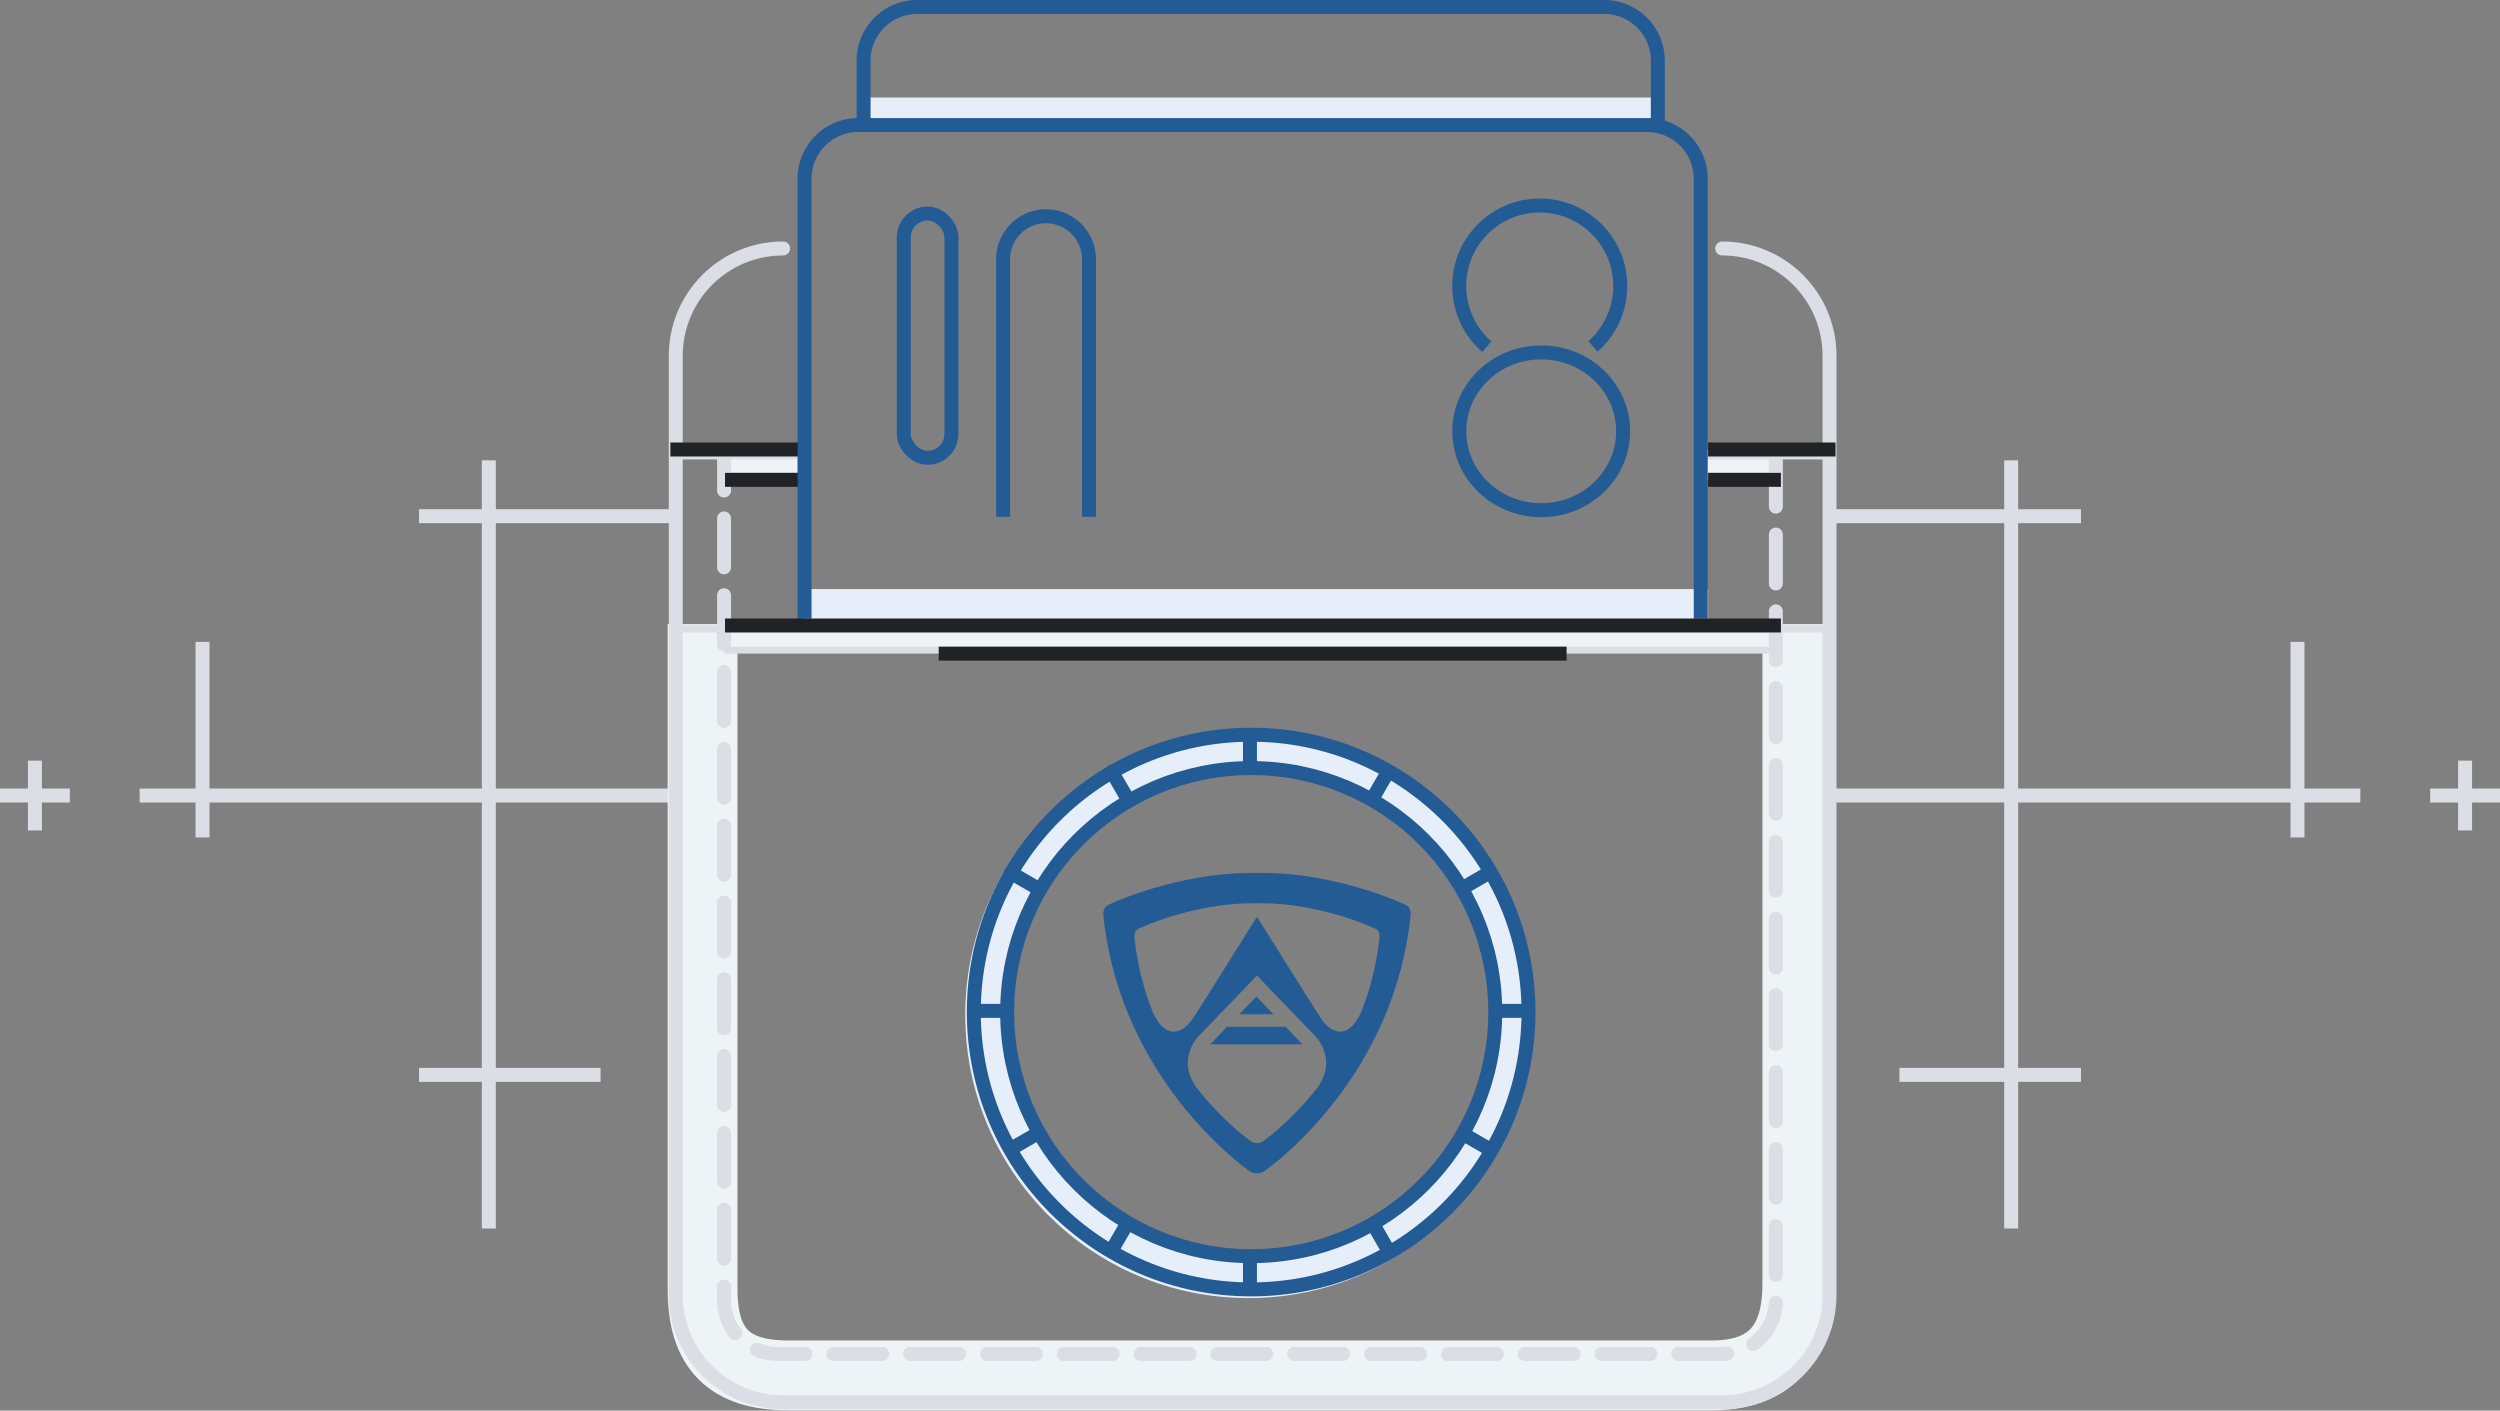 <svg viewBox="0 0 358 202" fill="none" xmlns="http://www.w3.org/2000/svg"><rect x="0" y="0" width="358" height="202" fill="#808080" stroke="none"/><path fill="#DBDEE5" d="M338 112.921v2h-76v-2zM298 72.92v2h-36v-2zM298 152.921v2h-26v-2z"/><path fill="#DBDEE5" d="M289 65.92v110h-2v-110zM330 91.92v28h-2v-28zM358 112.921v2h-10v-2z"/><path fill="#DBDEE5" d="M354 108.921v10h-2v-10zM20 114.921v-2h76v2zM60 74.92v-2h36v2zM60 154.921v-2h26v2z"/><path fill="#DBDEE5" d="M69 175.921v-110h2v110zM28 119.921v-28h2v28zM0 114.921v-2h10v2z"/><path fill="#DBDEE5" d="M4 118.921v-10h2v10z"/><path d="M257.378 89.374v94.521c0 8.489-3.807 13.064-12.295 13.064H112.907c-8.489 0-12.296-3.807-12.296-12.295v-95.29" stroke="#EEF3F5" stroke-width="10"/><path fill="#EEF3F5" d="M104.69 89.569h149.468v3.476H104.69zM243.73 64.368h10.428v4.345H243.73zM103.821 64.368h10.428v4.345h-10.428z"/><path d="M246.62 35.581c8.488 0 15.369 6.881 15.369 15.37v134.481c0 8.488-6.881 15.369-15.369 15.369H112.138c-8.488 0-15.369-6.881-15.369-15.369V50.95c0-8.488 6.881-15.369 15.369-15.369" stroke="#DBDEE5" stroke-width="2" stroke-linecap="round"/><path d="M254.304 65.55V186.2a7.684 7.684 0 0 1-7.684 7.684H111.37a7.685 7.685 0 0 1-7.685-7.684V65.55" stroke="#DBDEE5" stroke-width="2" stroke-linecap="round" stroke-dasharray="7 4"/><g clip-path="url(#clip0_921_17772)" stroke="#DBDEE5" stroke-width="2"><path d="M96 89.569h165.11M103.685 93.6h151.387"/></g><g clip-path="url(#clip1_921_17772)" fill="#DBDEE5"><path d="M96 64.783v1H115.275v-2H96.019h-.005-.002-.002-.002-.001H96l-.001 1zm147.858 1H261.22v-1-1h-.001-.001-.001-.001-.001-.001-.001-.001-.001-.003-.005-.002-.002-.002H243.858v2zM103.685 68.625v1H115.221v-2H103.718h-.005-.014-.003-.003-.001-.001-.001-.001-.001-.001-.002v1zm139.781 1H255.073v-1-1h-.001-.001-.001-.001-.002-.001-.002-.001-.001-.001-.001-.001-.001-.004-.001-.003-.003-.003-.005-.02-.007-.005-.019H243.466v2z"/></g><path fill="#E6EFF9" d="M123.808 13.966h113.839v4.345H123.808zM115.118 84.355h129.481V88.7H115.118z"/><path d="M123.665 17.906V8.685A7.685 7.685 0 0 1 131.35 1h98.363a7.685 7.685 0 0 1 7.685 7.685v9.221" stroke="#235B95" stroke-width="2"/><path d="M115.212 88.605V25.59a7.684 7.684 0 0 1 7.685-7.684h112.964a7.685 7.685 0 0 1 7.685 7.684v63.015" stroke="#235B95" stroke-width="2"/><ellipse cx="220.702" cy="61.761" rx="11.732" ry="11.297" stroke="#235B95" stroke-width="2"/><path d="M212.914 49.647a11.5 11.5 0 0 1-3.949-8.687c0-6.366 5.161-11.527 11.527-11.527s11.527 5.161 11.527 11.527c0 3.443-1.51 6.534-3.904 8.646M143.645 74.004V37.118a6.147 6.147 0 1 1 12.295 0v36.886" stroke="#235B95" stroke-width="2"/><rect x="129.421" y="30.578" width="6.824" height="34.98" rx="3.412" stroke="#235B95" stroke-width="2"/><path d="M103.821 89.57h151.206M134.423 93.6h89.911M244.599 64.368h18.249M96 64.368h18.249M244.599 68.713h10.428M103.821 68.713h10.428" stroke="#212225" stroke-width="2"/><circle cx="178.776" cy="145.332" r="37.552" stroke="#E6EFF9" stroke-width="6"/><circle cx="179.165" cy="144.926" r="39.715" stroke="#235B95" stroke-width="2"/><circle cx="179.173" cy="144.935" r="34.949" stroke="#235B95" stroke-width="2"/><g clip-path="url(#clip2_921_17772)" fill="#235B95"><path d="M139.45 143.755a1 1 0 0 0 0 2v-2zm3.966 2a1 1 0 1 0 0-2v2zm71.165-2a1 1 0 0 0 0 2v-2zm3.958 2a1 1 0 0 0 0-2v2zm-79.089-1v1H143.416v-2H139.566h-.036H139.521 139.497h-.002-.005-.005-.003-.003-.001-.003-.001-.003-.001-.001-.001-.006-.001-.001-.001-.002-.002-.001-.001-.001-.001-.001v1zm75.131 1H218.539v-1-1h-.001-.002-.001-.002-.002-.001-.003-.001-.001-.001-.001-.001-.004-.001-.001-.003-.001-.003-.003-.003-.003-.005-.002H218.482h-.002-.015-.007-.012H218.433h-.011H214.581v2zM179.994 105.211a1 1 0 0 0-2 0h2zm-2 3.966a1 1 0 1 0 2 0h-2zm2 71.165a1 1 0 0 0-2 0h2zm-2 3.958a1 1 0 0 0 2 0h-2zm1-79.089h-1V109.177h2v-.014-.014-.014-.014-.014-.014-.014-.014-.014-.014-.014-.014-.014-.014-.014-.013-.014-.014-.014-.014-.013-.014-.014-.014-.013-.014-.013-.014-.014-.013-.014-.013-.014-.013-.014-.013-.013-.014-.013-.014-.013-.013-.013-.014-.013-.013-.013-.014-.013-.013-.013-.013-.013-.013-.013-.013-.013-.013-.013-.013-.013-.013-.013-.013-.012-.013-.013-.013-.012-.013-.013-.012-.013-.013-.012-.013-.012-.013-.012-.013-.012-.013-.012-.013-.012-.012-.013-.012V108v-.012-.013-.012-.012-.012-.012-.013-.012-.012-.012-.012-.012-.012-.012-.012-.012-.012-.011-.012-.012-.012-.012-.011-.012-.012-.012-.011-.012-.011-.012-.012-.011-.012-.011-.012-.011-.012-.011-.011-.012-.011-.011-.012-.011-.011-.011-.012-.011-.011-.011-.011-.011-.011-.011-.011-.011-.011-.011-.011-.011-.011-.011-.01-.011-.011-.011-.01-.011-.011-.01-.011-.01-.011-.011-.01-.011-.01-.01-.011-.01-.011-.01-.01-.01-.011-.01-.01-.01V107v-.01-.01-.01-.01-.01-.01-.01-.01-.01-.01-.01-.009-.01-.01-.01-.01-.009-.01-.01-.009-.01-.01-.009-.01-.009-.01-.009-.01-.009-.009-.01-.009-.009-.01-.009-.009-.009-.01-.009-.009-.009-.009-.009-.009-.009-.009-.009-.009-.009-.009-.008-.009-.009-.009-.008-.009-.009-.008-.009-.009-.008-.009-.008-.009-.008-.009-.008-.008-.009-.008-.008-.009-.008-.008-.008-.008-.009-.008-.008-.008-.008-.008-.008-.008-.007-.008-.008-.008-.008-.008-.007-.008-.008-.007-.008-.008-.007-.008-.007-.008-.007-.008-.007-.007-.008-.007-.007-.007-.008-.007-.007-.007-.007-.007-.007-.007-.007-.007-.007-.007-.007-.007-.007-.007-.006-.007-.007-.007-.006-.007-.006-.007-.006-.007-.006-.007-.006-.007-.006-.006-.007-.006-.006-.006-.007-.006-.006-.006-.006-.006-.006-.006-.006-.006-.006-.006-.005-.006-.006-.006-.005-.006-.006-.005-.006-.005-.006-.005-.006-.005-.006-.005-.005-.006-.005-.005-.005-.006-.005-.005-.005-.005-.005-.005-.005-.005-.005-.005-.004-.005-.005-.005-.005-.004-.005-.004-.005-.005-.004-.005-.004-.005-.004-.004-.005-.004-.004-.004-.005-.004-.004-.004-.004-.004-.004-.004-.004-.004-.004-.004-.004-.004-.003-.004-.004-.003-.004-.004-.003-.004-.003-.004-.003-.004-.003-.003-.004-.003-.003-.003-.004-.003-.003-.003-.003-.003-.003-.003-.003-.003-.003-.003-.002-.003-.003-.002-.003-.003-.002-.003-.002-.003-.002-.003-.002-.003-.002-.002-.002-.003-.002-.002-.002-.002-.002-.002-.002-.002-.002-.002-.002-.002-.002-.001-.002-.002-.001-.002-.002-.001-.002-.001-.002-.001-.001-.002-.001-.001-.002-.001-.001-.001-.001-.001-.001-.001-.001-.001-.001-.001-.001-.001-.001-.001-.001-.001-.001-.001-.001-.001h-1zm-1 75.131V184.3h2v-.001-.001-.001-.001-.001-.001-.001-.001-.001-.001-.001-.001-.001-.001-.001-.001-.001-.001-.002-.001-.001-.001-.001-.002-.001-.001-.002-.001-.002-.001-.002-.001-.002-.002-.001-.002-.002-.002-.001-.002-.002-.002-.002-.002-.002-.002-.002-.002-.002-.003-.002-.002-.002-.003-.002-.002-.003-.002-.003-.002-.003-.003-.002-.003-.002-.003-.003-.003-.003-.002-.003-.003-.003-.003-.003-.003-.003-.003-.004-.003-.003-.003-.003-.004-.003-.003-.004-.003-.004-.003-.004-.003-.004-.004-.003-.004-.004-.003-.004-.004-.004-.004-.004-.004-.004-.004-.004-.004-.004-.004-.004-.004-.005-.004-.004-.005-.004-.004-.005-.004-.005-.004-.005-.004-.005-.005-.004-.005-.005-.004-.005-.005-.005-.005-.005-.005-.005-.005-.005-.005-.005-.005-.005-.005-.006-.005-.005-.005-.006-.005-.006-.005-.006-.005-.006-.005-.006-.005-.006-.006-.005-.006-.006-.006-.006-.005-.006-.006-.006-.006-.006-.006-.006-.006-.007-.006-.006-.006-.006-.007-.006-.006-.007-.006-.007-.006-.006-.007-.007-.006-.007-.006-.007-.007-.006-.007-.007-.007-.007-.006-.007-.007-.007-.007-.007-.007-.007-.007-.007-.008-.007-.007-.007-.008-.007-.007-.007-.008-.007-.008-.007-.008-.007-.008-.007-.008-.008-.007-.008-.008-.007-.008-.008-.008-.008-.007-.008-.008-.008-.008-.008-.008-.008-.009-.008-.008-.008-.008-.009-.008-.008-.008-.009-.008-.009-.008-.008-.009-.008-.009-.009-.008-.009-.008-.009-.009-.009-.008-.009-.009-.009-.009-.008-.009-.009-.009-.009-.009-.009-.009-.01-.009-.009-.009-.009-.009-.01-.009-.009-.01-.009-.009-.01-.009-.01-.009-.01-.009-.01-.009-.01-.01-.009-.01-.01-.01-.009-.01-.01-.01-.01-.01-.01-.01-.01-.01-.01-.01-.01-.01-.01-.01-.01-.011-.01-.01-.01-.011-.01-.01-.011-.01-.011-.01-.01-.011-.011-.01-.011-.01-.011-.011-.01-.011-.011-.01-.011-.011-.011-.011-.011-.01-.011-.011-.011-.011-.011-.011-.011-.012-.011-.011-.011-.011-.011-.012-.011V182v-.011-.012-.011-.012-.011-.011-.012-.011-.012-.011-.012-.011-.012-.012-.011-.012-.012-.011-.012-.012-.012-.011-.012-.012-.012-.012-.012-.012-.012-.012-.012-.012-.012-.012-.012-.012-.012-.012-.012-.013-.012-.012-.012-.013-.012-.012-.013-.012-.013-.012-.012-.013-.012-.013-.012-.013-.013-.012-.013-.013-.012-.013-.013-.012-.013-.013-.013-.013-.012-.013-.013-.013-.013-.013-.013-.013-.013-.013-.013-.013-.013-.013-.014-.013-.013-.013-.013-.014-.013-.013-.013-.014-.013-.014-.013-.013-.014-.013-.014-.013-.014-.013-.014-.014-.013-.014-.013-.014-.014-.013-.014-.014-.014-.014-.013-.014-.014-.014-.014-.014-.014-.014-.014-.014-.014-.014-.014-.014-.014-.014h-2zM145.248 124.117a1 1 0 0 0-1 1.732l1-1.732zm2.435 3.715a1 1 0 0 0 1-1.732l-1 1.732zm62.631 33.85a1 1 0 1 0-1 1.733l1-1.733zm2.427 3.711a1 1 0 1 0 1-1.732l-1 1.732zm-67.993-40.41l-.5.866.001.001.003.001a2.334 2.334 0 0 0 .058.034l.181.104.69.399 2.502 1.444 1-1.732-2.502-1.444-.69-.399-.181-.104-.046-.027a.097.097 0 0 1-.012-.007l-.003-.002h-.001l-.5.866zm64.566 38.432l2.496 1.441.689.398a16.984 16.984 0 0 1 .226.13l.012.007.003.002h.001l.5-.866.5-.866h-.001l-.003-.002-.012-.007a98.036 98.036 0 0 0-.226-.131l-.689-.397-2.496-1.442-1 1.733zM199.632 111.009a1 1 0 0 0-1.732-1l1.732 1zm-3.715 2.435a1 1 0 0 0 1.732 1l-1.732-1zm-33.85 62.63a1 1 0 0 0-1.732-1l1.732 1zm-3.711 2.428a1 1 0 0 0 1.732 1l-1.732-1zm40.41-67.993l-.866-.5v.001l-.002.003-.007.011-.027.047-.104.18-.399.691-1.444 2.502 1.732 1 1.445-2.502.398-.691.105-.18.026-.047.007-.011.002-.003v-.001l-.866-.5zm-38.431 64.565l-1.442 2.497-.397.689-.104.18-.027.046-.007.012-.002.003v.001l.866.5.866.5v-.001h.001l.001-.003.007-.012.027-.046.104-.18.397-.689 1.442-2.497-1.732-1zM160.088 110.009a1 1 0 1 0-1.732 1l1.732-1zm.251 4.435a1 1 0 0 0 1.732-1l-1.732 1zm37.315 60.63a1 1 0 0 0-1.732 1l1.732-1zm.246 4.428a1 1 0 0 0 1.732-1l-1.732 1zm-38.678-68.993l-.866.5v.001l.002.003.007.011.027.047.104.18.399.691 1.444 2.502 1.732-1-1.444-2.502-.399-.691-.104-.18-.027-.047-.007-.011-.001-.003-.001-.001-.866.5zm36.7 65.565l1.441 2.497.397.689a98.036 98.036 0 0 0 .131.226l.007.012.002.003v.001l.866-.5.866-.5v-.001l-.002-.003-.007-.012a812.31 812.31 0 0 1-.528-.915l-1.441-2.497-1.732 1zM213.741 125.849a1 1 0 0 0-1-1.732l1 1.732zm-4.435.251a1 1 0 0 0 1 1.732l-1-1.732zm-60.631 37.315a1 1 0 0 0-1-1.733l1 1.733zm-4.427.246a1 1 0 0 0 1 1.732l-1-1.732zm68.993-38.678l-.5-.866h-.001l-.003.002-.012.007-.046.027-.181.104-.69.399-2.502 1.444 1 1.732 2.502-1.444.69-.399.181-.104.046-.027.012-.007.003-.002h.001l-.5-.866zm-65.566 36.699l-2.496 1.442-.689.397-.18.105a.853.853 0 0 0-.046.026l-.012.007-.003.002h-.001l.5.866.5.866h.001l.003-.002.012-.007a10.574 10.574 0 0 1 .226-.13l.689-.398 2.496-1.441-1-1.733z"/></g><path d="M179.056 167.783a33.767 33.767 0 0 1-3.115-2.496 53.553 53.553 0 0 1-3.066-2.938 57.118 57.118 0 0 1-3.554-4.05 54.598 54.598 0 0 1-7.01-11.379 51.194 51.194 0 0 1-2.68-7.306 50.594 50.594 0 0 1-1.609-8.365c-.063-.583-.037-1.304.717-1.682a47.773 47.773 0 0 1 6.614-2.424 55.922 55.922 0 0 1 6.399-1.482 45.523 45.523 0 0 1 7.543-.661h1.41c2.528.01 5.051.232 7.543.661 2.16.368 4.297.863 6.399 1.482a47.786 47.786 0 0 1 6.615 2.424c.754.379.779 1.098.717 1.682a50.596 50.596 0 0 1-4.289 15.671 54.602 54.602 0 0 1-7.011 11.379 57.104 57.104 0 0 1-3.553 4.05 53.567 53.567 0 0 1-3.067 2.938 33.935 33.935 0 0 1-3.115 2.496 2.157 2.157 0 0 1-1.887 0h-.001zm.823-27.966c-.05.067-3.448 3.594-5.928 6.17-.855.89-1.608 1.67-2.089 2.17a6.001 6.001 0 0 0-1.747 3.568 5.22 5.22 0 0 0 .247 2.131 7.206 7.206 0 0 0 1.266 2.254 44.839 44.839 0 0 0 5.203 5.46c.776.697 1.59 1.348 2.44 1.951a1.62 1.62 0 0 0 1.459 0 27.218 27.218 0 0 0 2.44-1.951 44.915 44.915 0 0 0 5.203-5.46 7.183 7.183 0 0 0 1.265-2.254 5.22 5.22 0 0 0 .248-2.131 5.997 5.997 0 0 0-1.748-3.568l-1.8-1.87-.216-.225c-2.511-2.607-5.951-6.178-6.001-6.245a.144.144 0 0 0-.242 0zm.171-8.445c.017.026.039.061.071.105.047.066.76 1.207 1.748 2.786 2.369 3.788 6.333 10.127 7.375 11.67.771 1.14 1.745 1.796 2.671 1.796.9 0 2.201-.612 3.291-3.533a40.42 40.42 0 0 0 2.325-9.857c.05-.467.029-1.041-.573-1.344a38.352 38.352 0 0 0-5.283-1.936 44.762 44.762 0 0 0-5.112-1.184 36.313 36.313 0 0 0-6.024-.528h-1.079a36.334 36.334 0 0 0-6.025.528c-1.725.294-3.431.69-5.111 1.184a38.304 38.304 0 0 0-5.283 1.936c-.602.302-.622.877-.573 1.344a40.373 40.373 0 0 0 2.324 9.857c.602 1.612 1.662 3.533 3.292 3.533.926 0 1.9-.655 2.671-1.796 1.041-1.542 5.004-7.877 7.371-11.663l.003-.006c.988-1.579 1.702-2.72 1.749-2.786.031-.044.055-.08.07-.106.026-.04.038-.06.051-.06.013 0 .026.02.051.06zm-6.74 18.175l2.388-2.506h8.406l2.389 2.506H173.31zm4.156-4.3l2.451-2.537 2.45 2.537h-4.901z" fill="#235B95"/><defs><clipPath id="clip0_921_17772"><path fill="#fff" transform="translate(96 89.569)" d="M0 0h165.11v4.031H0z"/></clipPath><clipPath id="clip1_921_17772"><path fill="#fff" transform="translate(96 64.783)" d="M0 0h165.22v3.842H0z"/></clipPath><clipPath id="clip2_921_17772"><path fill="#fff" transform="translate(139.45 105.211)" d="M0 0h79.089v79.089H0z"/></clipPath></defs></svg>